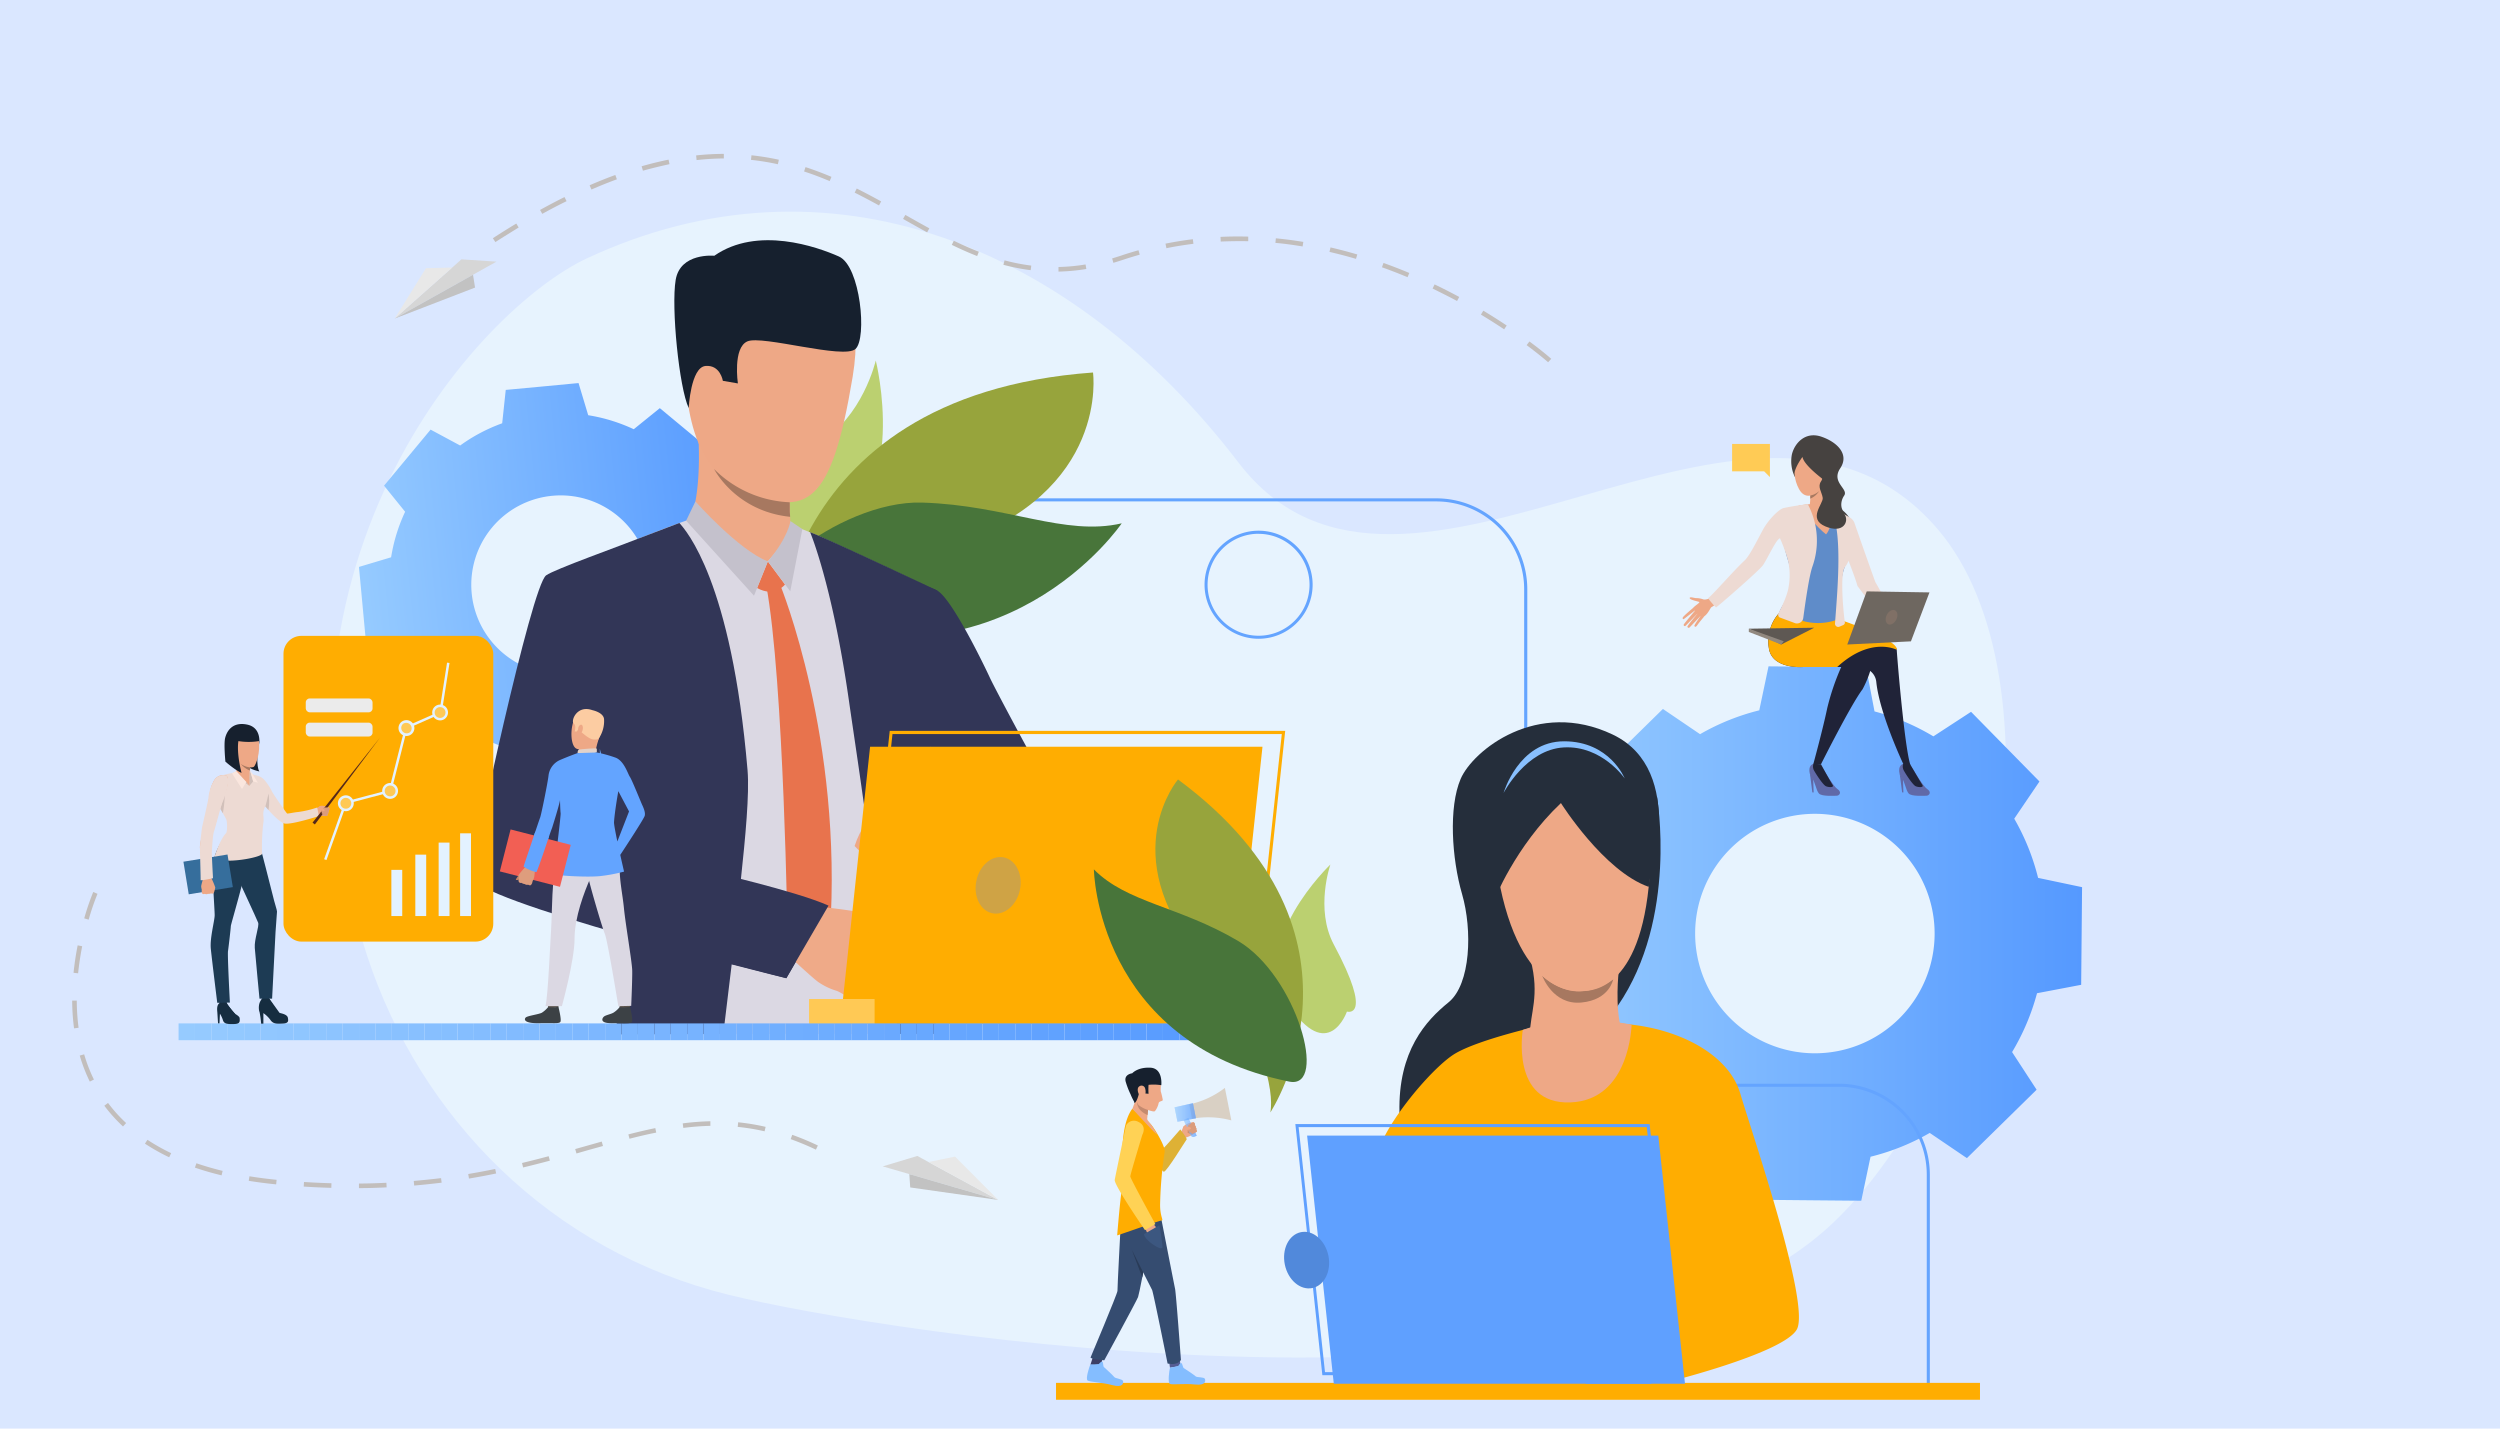 <svg id="Слой_1" data-name="Слой 1" xmlns="http://www.w3.org/2000/svg" xmlns:xlink="http://www.w3.org/1999/xlink" viewBox="0 0 891.95 509.69"><defs><style>.cls-1{fill:none;}.cls-2{fill:#dae7ff;}.cls-3{fill:#e7f3fe;}.cls-4{fill:url(#linear-gradient);}.cls-5{fill:url(#linear-gradient-2);}.cls-6{fill:#64a4ff;}.cls-7{fill:#bbd070;}.cls-8{fill:#97a43c;}.cls-9{fill:#48753a;}.cls-10{fill:#dbd8e3;}.cls-11{fill:#323657;}.cls-12{fill:#eea987;}.cls-13{fill:#e8734d;}.cls-14{fill:#c4c1cc;}.cls-15{fill:#efaa88;}.cls-16{fill:#eea886;}.cls-17{fill:#16202e;}.cls-18{fill:#a77860;}.cls-19{fill:#4da8f2;}.cls-20{fill:#ffad01;}.cls-21{fill:#ffc955;}.cls-22{clip-path:url(#clip-path);}.cls-23{fill:#96cbff;}.cls-24{fill:#95caff;}.cls-25{fill:#94c9ff;}.cls-26{fill:#93c9ff;}.cls-27{fill:#92c8ff;}.cls-28{fill:#91c7ff;}.cls-29{fill:#90c6ff;}.cls-30{fill:#8fc6ff;}.cls-31{fill:#8ec5ff;}.cls-32{fill:#8dc4ff;}.cls-33{fill:#8cc3ff;}.cls-34{fill:#8bc2ff;}.cls-35{fill:#8ac2ff;}.cls-36{fill:#89c1ff;}.cls-37{fill:#88c0ff;}.cls-38{fill:#87bfff;}.cls-39{fill:#86bfff;}.cls-40{fill:#85beff;}.cls-41{fill:#84bdff;}.cls-42{fill:#83bcff;}.cls-43{fill:#82bbff;}.cls-44{fill:#81bbff;}.cls-45{fill:#80baff;}.cls-46{fill:#7fb9ff;}.cls-47{fill:#7eb8ff;}.cls-48{fill:#7db7ff;}.cls-49{fill:#7cb7ff;}.cls-50{fill:#7bb6ff;}.cls-51{fill:#7ab5ff;}.cls-52{fill:#79b4ff;}.cls-53{fill:#78b4ff;}.cls-54{fill:#77b3ff;}.cls-55{fill:#76b2ff;}.cls-56{fill:#74b1ff;}.cls-57{fill:#73b0ff;}.cls-58{fill:#72b0ff;}.cls-59{fill:#71afff;}.cls-60{fill:#70aeff;}.cls-61{fill:#6fadff;}.cls-62{fill:#6eadff;}.cls-63{fill:#6dacff;}.cls-64{fill:#6cabff;}.cls-65{fill:#6baaff;}.cls-66{fill:#6aa9ff;}.cls-67{fill:#69a9ff;}.cls-68{fill:#68a8ff;}.cls-69{fill:#67a7ff;}.cls-70{fill:#66a6ff;}.cls-71{fill:#65a6ff;}.cls-72{fill:#64a5ff;}.cls-73{fill:#63a4ff;}.cls-74{fill:#62a3ff;}.cls-75{fill:#61a2ff;}.cls-76{fill:#60a2ff;}.cls-77{fill:#5fa1ff;}.cls-78{fill:#5ea0ff;}.cls-79{fill:#5d9fff;}.cls-80{fill:#5c9eff;}.cls-81{fill:#5b9eff;}.cls-82{fill:#5a9dff;}.cls-83{fill:#599cff;}.cls-84{fill:#589bff;}.cls-85{fill:#579bff;}.cls-86{fill:#569aff;}.cls-87{fill:#59f;}.cls-88{fill:#cfa345;}.cls-89{fill:#6069a8;}.cls-90{fill:#202338;}.cls-91{fill:#464240;}.cls-92{fill:#eb4747;}.cls-93{fill:#5f8cc9;}.cls-94{fill:#5e5853;}.cls-95{fill:#91887f;}.cls-96{fill:#eddad3;}.cls-97{fill:#6e6760;}.cls-98{fill:#807066;}.cls-99{fill:#ffcb55;}.cls-100{fill:#cf8c6c;}.cls-101{fill:#3b3f66;}.cls-102{fill:#555c94;}.cls-103{fill:#354c70;}.cls-104{fill:#deb135;}.cls-105{fill:#d9d0c4;}.cls-106{fill:#ffd255;}.cls-107{fill:#3c5780;}.cls-108{fill:#c48a6f;}.cls-109{clip-path:url(#clip-path-2);}.cls-110{fill:#db9c7c;}.cls-111{clip-path:url(#clip-path-3);}.cls-112{fill:#293b57;}.cls-113{fill:#e3f2ff;}.cls-114{fill:#ebebeb;}.cls-115{fill:#162d40;}.cls-116{fill:#1d3b54;}.cls-117{fill:#d1c0ba;}.cls-118{fill:#fae6de;}.cls-119{fill:#54281a;}.cls-120{fill:#366e9c;}.cls-121{fill:#5c544d;}.cls-122{fill:#3c4145;}.cls-123{fill:#fccca2;}.cls-124{fill:#e2d2ca;}.cls-125{fill:#f25f54;}.cls-126{fill:#c98462;}.cls-127{fill:#de9d7d;}.cls-128{fill:#252e3b;}.cls-129{fill:#5fa0ff;}.cls-130{fill:#5189db;}.cls-131{fill:#c2bebc;}.cls-132{fill:#d6d6d6;}.cls-133{fill:#e8e8e8;}.cls-134{fill:#c2c2c2;}</style><linearGradient id="linear-gradient" x1="552.4" y1="333.17" x2="743.05" y2="333.17" gradientUnits="userSpaceOnUse"><stop offset="0" stop-color="#96cbff"/><stop offset="1" stop-color="#59f"/></linearGradient><linearGradient id="linear-gradient-2" x1="-102.27" y1="872.57" x2="40.09" y2="872.57" gradientTransform="matrix(0.99, -0.1, 0.1, 0.99, 142.01, -662.47)" xlink:href="#linear-gradient"/><clipPath id="clip-path" transform="translate(-0.21 -0.1)"><rect class="cls-1" x="63.92" y="365.21" width="380.48" height="6.02"/></clipPath><clipPath id="clip-path-2" transform="translate(-0.21 -0.1)"><path class="cls-1" d="M426.51,405.6l.66-.31-3-6.34-1.67.78,2.53,5.38A1,1,0,0,0,426.51,405.6Z"/></clipPath><clipPath id="clip-path-3" transform="translate(-0.21 -0.1)"><polygon class="cls-1" points="420.3 400.33 426.89 399.1 425.82 393.69 419.28 395.18 420.3 400.33"/></clipPath></defs><rect class="cls-2" width="891.95" height="509.69"/><path class="cls-3" d="M209.51,92.32c86-40.23,173.32-4.66,232.57,72.82S625.68,111.66,691.63,189c45,52.79,24.39,188.51-37.32,247.29-83.88,79.9-339,39.36-394.16,25.76-63.57-15.67-110-63.19-128.93-120.88C85.73,202.18,171.52,110.11,209.51,92.32Z" transform="translate(-0.21 -0.1)"/><path class="cls-4" d="M718.08,375.46a82,82,0,0,0,8.9-21l15.75-3,.16-17.42.16-17.42-15.69-3.31a81.63,81.63,0,0,0-8.51-21.12l9-13.27-12.21-12.43-12.2-12.43L690,262.82a81.88,81.88,0,0,0-21-8.9l-3-15.75L648.61,238l-17.42-.16-3.31,15.69a81.77,81.77,0,0,0-21.12,8.51l-13.26-9-12.44,12.21-12.43,12.2,8.75,13.43a81.12,81.12,0,0,0-8.9,20.95l-15.75,3-.17,17.43-.16,17.42L568.09,353a81.77,81.77,0,0,0,8.51,21.12l-9,13.26,12.21,12.44L592,412.27l13.43-8.75a81.33,81.33,0,0,0,21,8.9l3,15.75,17.42.17,17.42.16,3.31-15.7a81.24,81.24,0,0,0,21.12-8.5l13.26,9,12.44-12.21,12.43-12.2ZM617.24,363.1a42.72,42.72,0,1,1,60.41.56A42.72,42.72,0,0,1,617.24,363.1Z" transform="translate(-0.21 -0.1)"/><path class="cls-5" d="M255.74,234.79a61.36,61.36,0,0,0,5-16.25l11.47-3.45-1.21-13-1.21-12.95-11.91-1.27a60.86,60.86,0,0,0-7.93-15l5.67-10.54-10-8.31-10-8.3-9.3,7.52a61,61,0,0,0-16.25-5l-3.45-11.47L193.65,138l-13,1.21-1.27,11.91a60.53,60.53,0,0,0-15,7.93l-10.54-5.67-8.31,10-8.3,10,7.52,9.3a60.88,60.88,0,0,0-5,16.25l-11.47,3.44,1.21,13,1.21,13,11.91,1.26a60.41,60.41,0,0,0,7.93,15l-5.67,10.54,10,8.31,10,8.3,9.3-7.52a61.25,61.25,0,0,0,16.25,5l3.44,11.47,13-1.21,12.95-1.21,1.26-11.91a60.74,60.74,0,0,0,15-7.93l10.54,5.67,8.31-10,8.3-10Zm-75.85-1.49a31.9,31.9,0,1,1,44.92-4.19A31.9,31.9,0,0,1,179.89,233.3Z" transform="translate(-0.21 -0.1)"/><path class="cls-6" d="M688.74,496.79h-1.1V419.16a31.36,31.36,0,0,0-31.32-31.32H576.45A32.46,32.46,0,0,1,544,355.42V210.32A31.36,31.36,0,0,0,512.71,179H309.05V177.9H512.71a32.45,32.45,0,0,1,32.41,32.42v145.1a31.37,31.37,0,0,0,31.33,31.33h79.87a32.46,32.46,0,0,1,32.42,32.41Z" transform="translate(-0.21 -0.1)"/><path class="cls-7" d="M312.67,128.73s12.33,49.08-17.27,62.5-23.92-11.15-23.92-11.15-12.14-3.37,20.89-22.1C307.94,149.15,312.67,128.73,312.67,128.73Z" transform="translate(-0.21 -0.1)"/><path class="cls-8" d="M390.17,133s6.07,42.79-49.94,61.28-64,42-64,42S274.57,141.42,390.17,133Z" transform="translate(-0.21 -0.1)"/><path class="cls-9" d="M276,218.82c-16.61-6.34,22.87-40.33,53.2-39.41s50.9,12.14,71.22,7.4C400.42,186.81,357.78,250,276,218.82Z" transform="translate(-0.21 -0.1)"/><path class="cls-10" d="M331.79,247.22q1.44-19.36,2-36.23c-3.11-1.65-6.85-3.58-9.85-5-9.27-4.41-22.18-10.35-30.47-14.15-4.85-2.23-9.6-3.86-9.6-3.86s-33.12-3.18-35.81-3c-.85.05-5,1.5-10.42,3.57-11.74,4.45-34.38,13.53-38,16.12-5.29,3.78-24.2,96.52-24.71,102.82-.49,6.11,25.73,14.48,50,20.9,0,9.4-.2,22.57-.42,34.59q0,3.09-.11,6H330.67c-.14-2.07-.26-4.11-.37-6l0-.76c-.41-8.14-2-22.73-1.59-36.93,0,0-.26-15,1.23-21.42C330.07,275.4,331.79,247.22,331.79,247.22ZM197.07,301.74c.17-12.07,16.25-34.53,16.25-34.53a5.22,5.22,0,0,1,.75-.28s.83-.12.83-.11,2.5-2.36,2.52-2.36c.59,2.14,5.91,32.47,7.22,50.13C209.54,311.62,197,307.5,197.07,301.74Z" transform="translate(-0.21 -0.1)"/><path class="cls-11" d="M333.76,363c-.7-5-1.36-10.06-1.95-15,0,0,0,0,0-.07-.19-1.64-.38-3.25-.57-4.87,0-.07,0-.16,0-.25-.77-6.78-1.42-13.28-1.88-19.24a61.2,61.2,0,0,1,.59-13.37c1.85-30.45,2.77-62.55,2.77-62.55,1-13.14,1.53-25.42,1.9-36.86,0,0-41.59-19.65-45.36-20.78,0,0,7.89,18.52,13.81,59.93,2.27,15.9,6.48,42.67,9.54,70h0c1.66,14.74,4.76,29.76,7.12,43.05q.54,3.09,1,6h13.92C334.32,367,334,365,333.76,363Z" transform="translate(-0.21 -0.1)"/><path class="cls-11" d="M264.52,314.07c1.64-15.39,3.11-30.76,2.4-39.17-5.73-67.68-22-85.59-24.32-88.21-1.81.69-8.74,3.29-10.77,4.1-11.1,4.37-33.72,12.39-36.77,14.58-5.29,3.79-26.14,101-26.77,107.3-.42,4.25,26.79,13.13,54.54,21.05-.25,7.61.47,18.35-2.06,29.56-.44,2-1.1,3.24-1.2,5.87l38.69-.15q.36-3,.73-6c.73-6.05,1.5-12.24,2.27-18.82,11.6,3,19.49,4.94,19.49,4.94s10.9-18.43,14.06-25.89C295.35,321.92,281.32,318.55,264.52,314.07Zm-50-23.3c-.37-13.85-.3-23.52-.3-23.52,1.37,4.75,3.26,18.31,4.94,31.8C213.5,296.22,214.56,293.57,214.49,290.77Z" transform="translate(-0.21 -0.1)"/><path class="cls-12" d="M246.32,186s4.22-8,3.05-30.55c-.32-6.27,32.89,14.84,32.89,14.84s-.12,2.16-.19,5.07c0,1.21-.06,2.54-.06,3.91,0,.38,0,.75,0,1.13,0,.62,0,1.23,0,1.84s0,1.5.08,2.22.09,1.58.17,2.29a21.07,21.07,0,0,0,1.23,4.43C285,194.73,258.76,194.93,246.32,186Z" transform="translate(-0.21 -0.1)"/><path class="cls-13" d="M274.16,200.41l6.12,8.22s-3.58,4.8-9.95,1.26Z" transform="translate(-0.21 -0.1)"/><path class="cls-13" d="M278.65,209s22.42,54.77,17.64,124.33l-7.08,12.83-8-10.93s-1.29-92.38-7.65-126.45Z" transform="translate(-0.21 -0.1)"/><path class="cls-12" d="M280.72,192.74l-6.56,7.67s-10.51-2-13.6-7.53S280.72,192.74,280.72,192.74Z" transform="translate(-0.21 -0.1)"/><path class="cls-14" d="M282.22,186s-.76,5.85-8.06,14.38l8,10.69,4.31-22.19Z" transform="translate(-0.21 -0.1)"/><path class="cls-14" d="M248.32,179s15.21,17.2,25.84,21.41l-4.94,12.23L245,185.87Z" transform="translate(-0.21 -0.1)"/><path class="cls-11" d="M404.65,334.61S384.47,315,371.23,311.78c-6.12-1.5-14.18-9.95-21.84-19.88-2.53-3.27-5-6.71-7.36-10.1a0,0,0,0,1,0,0c-9.39-13.57-16.76-26.57-16.76-26.57s-27.78-32.56-5.48-47.07c0,0,9.55-.2,14.79,2.64s16.88,26.91,18.83,31.16,23.05,43.69,24.47,44.58,3.77,4.13,12.21,8.68c10.34,5.57,26.59,21.86,26.59,21.86Z" transform="translate(-0.21 -0.1)"/><path class="cls-15" d="M307.76,357.27a12.64,12.64,0,0,1-4-.77s-2.1-1.35-3.66-2.22a11.75,11.75,0,0,0-1.23-.62,23.67,23.67,0,0,1-6.78-3.23c-2.66-2-11.31-10.12-11.31-10.12l5.59-8.6,2.59-8.51s20.17,2,22.86,3.61a7.9,7.9,0,0,1,.74.49c2.15,1.58,3.08,3.65,4.12,4.6.37.36,3.89,4.12,3.69,5.64a5,5,0,0,1-2.63,4.12s-.71,4.13-2.84,6c0,0-.54,3.83-3.84,5.36C311,353,310.05,356.81,307.76,357.27Z" transform="translate(-0.21 -0.1)"/><path class="cls-16" d="M275.64,97.17s36.46-8.79,28.78,37.38-16.42,49.91-38.63,40.7-20.67-38.73-22-53.18S264,97.84,275.64,97.17Z" transform="translate(-0.21 -0.1)"/><path class="cls-16" d="M256.48,129.14c-.54-4-8.59-5.42-9.15.67s3.9,16.73,6.93,15.63S257.23,134.73,256.48,129.14Z" transform="translate(-0.21 -0.1)"/><path class="cls-17" d="M245.92,145.67s.73-14.52,6-15,6.19,5.3,6.19,5.3l5.36.93s-1.87-12.69,3.38-15,34.39,6.5,38.58,2.71,1.81-29.56-5.92-33-29.06-11-44.45-.26c0,0-12.13-1.21-13.78,8.6S242.52,138.45,245.92,145.67Z" transform="translate(-0.21 -0.1)"/><path class="cls-11" d="M295.81,323.2l-15.06,25.88s-39.88-10.27-49.19-12.9l21.27-25.32S284.2,318,295.81,323.2Z" transform="translate(-0.21 -0.1)"/><path class="cls-18" d="M282.12,184.49h0c-19.56-2-27.14-17.05-27.14-17.05a40.44,40.44,0,0,0,27,11.86c0,.38,0,.75,0,1.13,0,.62,0,1.23,0,1.84S282.08,183.77,282.12,184.49Z" transform="translate(-0.21 -0.1)"/><path class="cls-19" d="M600.78,413.93a6,6,0,0,0-10.4,1.67h0a6.1,6.1,0,0,0-.31,1.83,5.77,5.77,0,0,0,.37,2.12,5.93,5.93,0,0,0,5,3.88l.46,0h.4a6.42,6.42,0,0,0,1.71-.35,6,6,0,0,0,2.73-9.17Zm-3.24,7.77h0a4.48,4.48,0,0,1-1.28.26H596a4.78,4.78,0,0,1-1.21-.19,4.49,4.49,0,0,1-1.46-.75,4.09,4.09,0,0,1-.44-.39,4.43,4.43,0,0,1-1.29-3.19,4.74,4.74,0,0,1,.12-.94,3.6,3.6,0,0,1,.12-.44,4.46,4.46,0,1,1,5.74,5.63Z" transform="translate(-0.21 -0.1)"/><path class="cls-16" d="M305.11,301.94c22.67,23.33,52.61,52.72,52.61,52.72l11.71-22.23s-26.6-31.18-44.63-52C319.27,283.15,309.12,289.62,305.11,301.94Z" transform="translate(-0.21 -0.1)"/><path class="cls-16" d="M310.11,333.31s6.1,2.95,7.69,4.27,8.05,6.14,9.62,7.28-2.36,4.37-13.91-.63S310.11,333.31,310.11,333.31Z" transform="translate(-0.21 -0.1)"/><polygon class="cls-20" points="310.43 266.43 299.8 365.32 439.8 365.32 450.43 266.43 310.43 266.43"/><path class="cls-20" d="M448,360.85H306.9l10.75-100h141.1Zm-139.88-1.09H447L457.53,262H318.63Z" transform="translate(-0.21 -0.1)"/><rect class="cls-21" x="288.86" y="356.52" width="23.38" height="8.9" transform="translate(600.9 721.85) rotate(180)"/><g class="cls-22"><path class="cls-23" d="M63.92,365.21v0Z" transform="translate(-0.21 -0.1)"/><rect class="cls-23" x="63.71" y="365.12" width="5.85" height="6.02"/><rect class="cls-24" x="69.56" y="365.12" width="5.85" height="6.02"/><rect class="cls-25" x="75.42" y="365.12" width="5.85" height="6.02"/><rect class="cls-26" x="81.27" y="365.12" width="5.85" height="6.02"/><rect class="cls-27" x="87.12" y="365.12" width="5.85" height="6.02"/><rect class="cls-28" x="92.98" y="365.12" width="5.85" height="6.02"/><rect class="cls-29" x="98.83" y="365.12" width="5.85" height="6.02"/><rect class="cls-30" x="104.68" y="365.12" width="5.85" height="6.02"/><rect class="cls-31" x="110.54" y="365.12" width="5.85" height="6.02"/><rect class="cls-32" x="116.39" y="365.12" width="5.85" height="6.02"/><rect class="cls-33" x="122.25" y="365.12" width="5.85" height="6.02"/><rect class="cls-34" x="128.1" y="365.12" width="5.85" height="6.02"/><rect class="cls-35" x="133.95" y="365.12" width="5.85" height="6.02"/><rect class="cls-36" x="139.81" y="365.12" width="5.85" height="6.02"/><rect class="cls-37" x="145.66" y="365.12" width="5.85" height="6.02"/><rect class="cls-38" x="151.51" y="365.12" width="5.85" height="6.02"/><rect class="cls-39" x="157.37" y="365.12" width="5.85" height="6.02"/><rect class="cls-40" x="163.22" y="365.12" width="5.85" height="6.02"/><rect class="cls-41" x="169.07" y="365.12" width="5.85" height="6.02"/><rect class="cls-42" x="174.93" y="365.12" width="5.85" height="6.02"/><rect class="cls-43" x="180.78" y="365.12" width="5.85" height="6.02"/><rect class="cls-44" x="186.63" y="365.12" width="5.85" height="6.02"/><rect class="cls-45" x="192.49" y="365.12" width="5.85" height="6.02"/><rect class="cls-46" x="198.34" y="365.12" width="5.85" height="6.02"/><rect class="cls-47" x="204.19" y="365.12" width="5.85" height="6.02"/><rect class="cls-48" x="210.05" y="365.12" width="5.85" height="6.02"/><rect class="cls-49" x="215.9" y="365.12" width="5.85" height="6.02"/><rect class="cls-50" x="221.75" y="365.12" width="5.85" height="6.02"/><rect class="cls-51" x="227.61" y="365.12" width="5.85" height="6.02"/><rect class="cls-52" x="233.46" y="365.12" width="5.85" height="6.02"/><rect class="cls-53" x="239.32" y="365.12" width="5.85" height="6.02"/><rect class="cls-54" x="245.17" y="365.12" width="5.85" height="6.02"/><rect class="cls-55" x="251.02" y="365.12" width="5.85" height="6.02"/><rect class="cls-56" x="256.88" y="365.12" width="5.85" height="6.02"/><rect class="cls-57" x="262.73" y="365.12" width="5.85" height="6.02"/><rect class="cls-58" x="268.58" y="365.12" width="5.85" height="6.02"/><rect class="cls-59" x="274.44" y="365.12" width="5.85" height="6.02"/><rect class="cls-60" x="280.29" y="365.12" width="5.85" height="6.02"/><rect class="cls-61" x="286.14" y="365.12" width="5.85" height="6.02"/><rect class="cls-62" x="292" y="365.12" width="5.85" height="6.02"/><rect class="cls-63" x="297.85" y="365.12" width="5.85" height="6.02"/><rect class="cls-64" x="303.71" y="365.12" width="5.85" height="6.02"/><rect class="cls-65" x="309.56" y="365.12" width="5.85" height="6.02"/><rect class="cls-66" x="315.41" y="365.12" width="5.85" height="6.02"/><rect class="cls-67" x="321.27" y="365.12" width="5.85" height="6.02"/><rect class="cls-68" x="327.12" y="365.12" width="5.85" height="6.02"/><rect class="cls-69" x="332.97" y="365.12" width="5.85" height="6.02"/><rect class="cls-70" x="338.83" y="365.12" width="5.85" height="6.02"/><rect class="cls-71" x="344.68" y="365.12" width="5.85" height="6.02"/><rect class="cls-72" x="350.53" y="365.12" width="5.85" height="6.02"/><rect class="cls-73" x="356.39" y="365.12" width="5.85" height="6.02"/><rect class="cls-74" x="362.24" y="365.12" width="5.85" height="6.02"/><rect class="cls-75" x="368.09" y="365.12" width="5.85" height="6.02"/><rect class="cls-76" x="373.95" y="365.12" width="5.85" height="6.02"/><rect class="cls-77" x="379.8" y="365.12" width="5.85" height="6.02"/><rect class="cls-78" x="385.65" y="365.12" width="5.85" height="6.02"/><rect class="cls-79" x="391.51" y="365.12" width="5.85" height="6.02"/><rect class="cls-80" x="397.36" y="365.12" width="5.85" height="6.02"/><rect class="cls-81" x="403.21" y="365.12" width="5.85" height="6.02"/><rect class="cls-82" x="409.07" y="365.12" width="5.85" height="6.02"/><rect class="cls-83" x="414.92" y="365.12" width="5.85" height="6.02"/><rect class="cls-84" x="420.77" y="365.12" width="5.85" height="6.02"/><rect class="cls-85" x="426.63" y="365.12" width="5.85" height="6.02"/><rect class="cls-86" x="432.48" y="365.12" width="5.85" height="6.02"/><rect class="cls-87" x="438.34" y="365.12" width="5.85" height="6.02"/><path class="cls-87" d="M444.4,371.24v0Z" transform="translate(-0.21 -0.1)"/></g><rect class="cls-20" x="376.77" y="493.38" width="329.65" height="6.03"/><path class="cls-88" d="M348.55,314.39c-1.13,5.5,1.44,10.68,5.73,11.55s8.69-2.87,9.82-8.38-1.45-10.68-5.74-11.56S349.67,308.88,348.55,314.39Z" transform="translate(-0.21 -0.1)"/><path class="cls-89" d="M683.13,275.19s3.23,5.47,4.6,6.37c1.85,1.21.69,2.44-.19,2.44s-5.37.32-6.36-.8-1.48-4.49-2.4-5.37-1.87-4.37.45-5.22C681.28,271.85,683.13,275.19,683.13,275.19Z" transform="translate(-0.21 -0.1)"/><path class="cls-90" d="M681.73,272.78s3.7,6.41,4.34,7.36-1.2.94-2.34.49-4-5-4.41-5.88a3.09,3.09,0,0,1-.09-2.14Z" transform="translate(-0.21 -0.1)"/><polygon class="cls-89" points="677.78 276.13 678.64 282.71 679.09 282.73 678.95 278 677.78 276.13"/><path class="cls-89" d="M651.11,275.19s3.23,5.47,4.59,6.37c1.85,1.21.69,2.44-.19,2.44s-5.36.32-6.35-.8-1.48-4.49-2.4-5.37-1.9-4.47.45-5.22C649.27,271.94,651.11,275.19,651.11,275.19Z" transform="translate(-0.21 -0.1)"/><path class="cls-90" d="M649.91,272.79s3.5,6.4,4.14,7.35-1.2.94-2.34.49-4-5-4.42-5.88a3.06,3.06,0,0,1-.08-2.14Z" transform="translate(-0.21 -0.1)"/><polygon class="cls-89" points="645.76 276.13 646.61 282.71 647.07 282.73 646.92 278 645.76 276.13"/><path class="cls-90" d="M636.78,225.37,666,238.68a5.61,5.61,0,0,1,3.63,4.69c1.14,11.3,9.6,29.24,9.6,29.24,2.71,1.32,2.5.17,2.5.17-1.71-5.49-3.79-28.11-4.53-37.21-.16-1.92-.25-3.24-.27-3.66s-.33-.67-.88-1.1c-4-3.26-20.5-10-20.5-10C643.16,220.51,636.78,225.37,636.78,225.37Z" transform="translate(-0.21 -0.1)"/><path class="cls-90" d="M631.27,231.08c.91,7.9,12.18,7,12.18,7h13.67a85.63,85.63,0,0,0-5,14.72c-1.47,7.15-4.93,19.81-4.93,19.81s.22.42,2.7.18c0,0,10.72-21.38,14.83-26.75a36.56,36.56,0,0,0,3.85-11.18c.15-1.26.06-2.24-.41-2.63a33.81,33.81,0,0,0-3-2.06c-4.28-2.7-11.72-6.86-15.86-7.79-5.55-1.24-14.32-3.58-14.32-3.58A15.12,15.12,0,0,0,631.27,231.08Z" transform="translate(-0.21 -0.1)"/><path class="cls-91" d="M640.57,170.24a12.78,12.78,0,0,1-1.05-8c1-4.13,4.84-8.25,10.46-6.36s10.16,6.26,6.79,11.3,3.05,7.33,1.41,9.73-1,4.91-.32,5.47,2.92,2.55,2.68,4.91-10.9-6.88-10.9-6.88S643.84,168.73,640.57,170.24Z" transform="translate(-0.21 -0.1)"/><path class="cls-92" d="M657.7,219.87S656.85,224,635,218.8C635,218.8,642.34,216.37,657.7,219.87Z" transform="translate(-0.21 -0.1)"/><path class="cls-93" d="M634.78,220l-1,1.94,23.94.69c-1.26-4.22-.85-9.94-.63-14.29.27-5.3,3.2-9,2.88-14.36l3.44.55c-2.42-6.89-3.25-10.3-10.76-13a14,14,0,0,0-6.7-.81c-8.69.72-11.32.82-15.59,8.7,6.69,1.06,5.59,3.47,7.62,10.12,1,3.24,2,6.86,1.49,10.28S634.78,216.88,634.78,220Z" transform="translate(-0.21 -0.1)"/><path class="cls-16" d="M648.66,183.19c-3.56-.67-2.8-2.65-2.8-2.65s.16-1.12.22-2.53c0-.36,0-.74,0-1.13a14.55,14.55,0,0,0-.1-1.75c-.29-2.39,6.46-1,6.46-1s-.39,4.83.54,6.28S652.22,183.87,648.66,183.19Z" transform="translate(-0.21 -0.1)"/><path class="cls-16" d="M641.87,180.53s7.18,8.29,9.83,10.21c0,0,3-2.75,1.17-10C652.87,180.71,649.41,179,641.87,180.53Z" transform="translate(-0.21 -0.1)"/><path class="cls-16" d="M642.06,160.58s-3.73,7.18,0,14,11-3,11.44-4.11,3-7.63-2-9.6S643.12,158.63,642.06,160.58Z" transform="translate(-0.21 -0.1)"/><path class="cls-91" d="M643.3,163.12s-2.56,3.38-2.87,5.87a13.38,13.38,0,0,1,1.87-9.24c2.89-4.52,10.24-.21,11.22,1.59s3.87,3.41-1,11.18C652.54,172.52,643.83,166.46,643.3,163.12Z" transform="translate(-0.21 -0.1)"/><path class="cls-18" d="M649.26,175.28a7,7,0,0,1-3.18,2.73c0-.36,0-.74,0-1.13A6,6,0,0,0,649.26,175.28Z" transform="translate(-0.21 -0.1)"/><path class="cls-16" d="M610.45,213.48s-1.77.79-2.61.44a7.76,7.76,0,0,0-2.55-.43c-.55,0-2.26-.62-2.23,0s2.78,1.14,3.35,1.35-1.69,1.45-1.9,2,2.33,4.17,3.76,3.14,2.22-3.09,2.51-3.22a10.22,10.22,0,0,0,1.07-.71Z" transform="translate(-0.21 -0.1)"/><path class="cls-16" d="M604.78,216.57s-4.16,3.45-4.22,3.91.15.69.56.38l4.12-3.21s-4.17,4.92-4.31,5.28.32.66.55.52,4.66-4.78,4.66-4.78-3.88,4.6-3.9,5a.46.46,0,0,0,.77.3l4.17-4.38s-2.6,3.53-2.44,3.85.43.58,1.07-.35,2.39-3,2.39-3Z" transform="translate(-0.21 -0.1)"/><path class="cls-20" d="M655.69,238.08H643.45s-11.27.9-12.18-7A15.12,15.12,0,0,1,635,218.8s6,1.59,11.16,2.84a40.59,40.59,0,0,1,9.41-.82s22,7.29,21.38,11.12C676.93,231.94,667.71,227,655.69,238.08Z" transform="translate(-0.21 -0.1)"/><polygon class="cls-94" points="623.94 224.31 647.28 223.96 635.5 229.95 623.94 224.31"/><path class="cls-93" d="M655,221.42a20,20,0,0,1-11.69.19l-.3-2.4,13.25.74Z" transform="translate(-0.21 -0.1)"/><polygon class="cls-95" points="635.5 229.95 623.94 225.47 623.94 224.31 636.41 228.8 635.5 229.95"/><path class="cls-96" d="M654.9,222.53a1.15,1.15,0,0,0,1.6,1.15l1.35-.58a1,1,0,0,0,.58-1c-.57-3.53-1.78-17.27,0-19.63a8.46,8.46,0,0,0,1.29-2.3c1.17,3,2.63,6.89,3.2,9l11,14.67,3.69.94a125.24,125.24,0,0,0-8.31-17c-.72-1.93-2.79-7.8-4.63-13-1.15-3.3-2.22-6.34-2.79-8a3.77,3.77,0,0,0-1.61-2c-1.71-1-4.55-2.63-7.13-3.89h0l-.24-.12h0c4.91,7.42,3,28.39,2,41.79Z" transform="translate(-0.21 -0.1)"/><path class="cls-96" d="M636.68,181.34c-1.57.24-5.47,4-7.54,7.85-2.36,4.35-4.76,9.32-6.57,10.95-3.31,3-12.58,13.61-13,13.36a29.76,29.76,0,0,0,2.88,3.32c.18.07,15.25-13,16.7-15s5-9.8,6.14-9.63h0a60,60,0,0,1,2.69,7.31l.06.21a23.52,23.52,0,0,1,.32,9.75c-.36,2.72-2.39,7.16-3.61,9.33a1.45,1.45,0,0,0,0,1.13h0a.8.8,0,0,0,.4.47l4.43,1.64,1,.38a2.27,2.27,0,0,0,3-1.83c1-7.57,2.23-15.3,3.22-18.21A27.62,27.62,0,0,0,645.2,180,83.88,83.88,0,0,0,636.68,181.34Z" transform="translate(-0.21 -0.1)"/><polygon class="cls-97" points="659.07 229.95 666.01 210.99 688.39 211.36 681.78 228.82 659.07 229.95"/><path class="cls-98" d="M673.38,219.47c-.68,1.37-.48,2.85.46,3.32s2.25-.25,2.93-1.62.48-2.85-.46-3.32S674.06,218.11,673.38,219.47Z" transform="translate(-0.21 -0.1)"/><path class="cls-91" d="M649.79,167.73s1.44,2.23.11,4.15.34,3.82.62,5.85-5.52,7.45.94,10.18,8.53-1.78,6.88-4.26-2.82-4.49-3-8S654.07,166.59,649.79,167.73Z" transform="translate(-0.21 -0.1)"/><polygon class="cls-99" points="617.98 158.38 631.47 158.38 631.47 168.16 631.47 170.22 629.41 168.16 617.98 168.16 617.98 158.38"/><path class="cls-7" d="M474.87,308.54s-29.41,28-15.1,49.77,21,2.7,21,2.7,9.67,2.92-4.69-23.94C469.31,324.41,474.87,308.54,474.87,308.54Z" transform="translate(-0.21 -0.1)"/><path class="cls-8" d="M420.5,278.2s-22.47,26.4,7.57,63S453.44,397,453.44,397,495.25,333.48,420.5,278.2Z" transform="translate(-0.21 -0.1)"/><path class="cls-9" d="M460.22,386c14,2.83,2.66-37.81-18.3-50.2s-39.7-13.6-51.44-25.53C390.48,310.27,391.39,372.08,460.22,386Z" transform="translate(-0.21 -0.1)"/><path class="cls-16" d="M421.7,403.82s.64-1.58.75-1.82a4.08,4.08,0,0,1,1.47-1,4.88,4.88,0,0,1,2.05-.5.74.74,0,0,1,.46.42,1.38,1.38,0,0,1,.11.7.87.87,0,0,1,.31.78.73.73,0,0,1,.17.81.63.63,0,0,1,.17.67,5.34,5.34,0,0,0-.8.6,11.73,11.73,0,0,1-2.92,1.44S422,405.93,421.7,403.82Z" transform="translate(-0.21 -0.1)"/><path class="cls-100" d="M424,403a4.06,4.06,0,0,1-.1,1.1c-.12.25,1.75.79,1.75.79S425,403,424,403Z" transform="translate(-0.21 -0.1)"/><polygon class="cls-101" points="389.05 486.89 389.86 484.36 393.3 484.91 392.79 487.2 389.05 486.89"/><polygon class="cls-102" points="417.23 486.59 417.42 487.98 421.18 487.35 420.98 485.28 417.23 486.59"/><path class="cls-103" d="M409.28,447.71s-.55,3-1.19,6.37c-.12.58-.23,1.18-.35,1.77-.62,3.23-1.26,6.34-1.49,7-.54,1.46-12.06,22.57-12.06,22.57s-4.71-.35-4.89-1c0,0,9.66-22.93,9.6-23.76s1.19-24.34,1.19-24.34S409,446.35,409.28,447.71Z" transform="translate(-0.21 -0.1)"/><path class="cls-103" d="M414.55,435s4.51,23.09,4.89,24.86,2.1,25.42,2.1,25.42-1,2.09-4.76,1.3c0,0-5.1-25.41-5.53-26.26-1.67-3.31-9.86-19.31-10.66-21.6a13.82,13.82,0,0,1-.56-4.95S406.12,430.34,414.55,435Z" transform="translate(-0.21 -0.1)"/><path class="cls-104" d="M412.65,405.09s2,4.93,2.48,4.78,6.18-6.82,6.18-6.82,2.6,3.25,2.25,3.62-7.2,11.68-8.12,11.48-5.05-7-5.05-7S410.15,406,412.65,405.09Z" transform="translate(-0.21 -0.1)"/><path class="cls-20" d="M404.2,395.68a84.31,84.31,0,0,1,6.54,5.47c1.41,1.55,5.32,8,5,9.94a142.1,142.1,0,0,0-1.63,18.85c0,4.42,1.38,5.54.51,5.61s-13.92,4.75-15.83,5.32c0,0,1.26-15.56,1.89-17.36S398.69,402.9,404.2,395.68Z" transform="translate(-0.21 -0.1)"/><path class="cls-105" d="M437.22,388.24l1.16,5.8,1.15,5.8a31.48,31.48,0,0,0-14.06-.58L425,396.7l-.51-2.57A31.79,31.79,0,0,0,437.22,388.24Z" transform="translate(-0.21 -0.1)"/><path class="cls-41" d="M417.63,488.08s2.84-.55,2.94-.64.71-1.21,1.14-1,.45,1.56.88,1.79,3.82,2.52,4.23,2.94,3,.17,3.28.89.32,2.44-3.51,2-8.2.22-9-.23S417.36,489.18,417.63,488.08Z" transform="translate(-0.21 -0.1)"/><path class="cls-41" d="M389.21,486.92s2.89-.09,3-.16.9-1.08,1.3-.81.19,1.61.57,1.91,3.37,3.1,3.72,3.58,2.91.64,3.09,1.41-.08,2.45-3.79,1.44-8.14-1.09-8.88-1.67S388.77,488,389.21,486.92Z" transform="translate(-0.21 -0.1)"/><path class="cls-12" d="M411.67,436.06s.35,1.41.9,1.72-2.59,3.31-2.59,3.31a27.48,27.48,0,0,1-1.24-3.07A19.69,19.69,0,0,1,411.67,436.06Z" transform="translate(-0.21 -0.1)"/><path class="cls-106" d="M401.92,401.75s-3.68,17.51-4,19.3S408.73,439,408.73,439l3.68-2.19s-8.94-16.25-8.93-17,4.29-14.85,4.29-14.85,1.79-3.08-1.38-4.57A3.16,3.16,0,0,0,401.92,401.75Z" transform="translate(-0.21 -0.1)"/><path class="cls-107" d="M413.83,437.27a59.13,59.13,0,0,1,1.12,7.78c-.07,1.82-6.87-2.87-6.52-4.68Z" transform="translate(-0.21 -0.1)"/><path class="cls-16" d="M404.2,395.68s9.34,10.2,8.76,9.07c-2-4-3.48-4.72-3.45-5.47,0-.57.24-2.25.28-2.81.08-1.07.15-1.94.15-1.94s-4.63-6.52-4.43-4.3S404.2,395.68,404.2,395.68Z" transform="translate(-0.21 -0.1)"/><path class="cls-16" d="M413.09,383.66a23,23,0,0,1,1.3,3.72,15.32,15.32,0,0,0-.05,2.06,27.52,27.52,0,0,1,.73,3.1c-.1.59-1.34.28-1.51,1.26s-1.08,2.8-1.53,2.84c-1.16.09-5.58-1.72-5.87-2.64s-1.88-6.09-2.38-7.08,7.8-6.36,8.55-4.81Z" transform="translate(-0.21 -0.1)"/><path class="cls-17" d="M401.8,385.9c-.58-2.56,2.36-2.87,2.36-2.87s1.91-2.23,6.49-2,3.89,6.25,3.89,6.25a16.92,16.92,0,0,0-4.55-.13,21.58,21.58,0,0,0,0,3.19l-1.73-.16s.19-2.26-.64-2.37-1.1,4.8-2.65,5.88a1.6,1.6,0,0,0-.21-.69h0a20,20,0,0,1-1.2-2.5A28.46,28.46,0,0,1,401.8,385.9Z" transform="translate(-0.21 -0.1)"/><path class="cls-16" d="M408.76,388.39a1.32,1.32,0,0,0-2.17-.61c-1.1.82,0,3.74,1.11,3.72S409.21,389.9,408.76,388.39Z" transform="translate(-0.21 -0.1)"/><path class="cls-108" d="M405.91,393.19a3.32,3.32,0,0,0,.48,1.13,9.68,9.68,0,0,0,3.43,1.79l-.18,1.82S405.71,396.41,405.91,393.19Z" transform="translate(-0.21 -0.1)"/><g class="cls-109"><path class="cls-23" d="M422.51,399v0Z" transform="translate(-0.21 -0.1)"/><rect class="cls-23" x="422.3" y="398.85" width="0.07" height="6.94"/><rect class="cls-24" x="422.37" y="398.85" width="0.07" height="6.94"/><rect class="cls-25" x="422.45" y="398.85" width="0.07" height="6.94"/><rect class="cls-26" x="422.52" y="398.85" width="0.07" height="6.94"/><rect class="cls-27" x="422.59" y="398.85" width="0.07" height="6.94"/><rect class="cls-28" x="422.66" y="398.85" width="0.07" height="6.94"/><rect class="cls-29" x="422.73" y="398.85" width="0.07" height="6.94"/><rect class="cls-30" x="422.8" y="398.85" width="0.07" height="6.94"/><rect class="cls-31" x="422.88" y="398.85" width="0.07" height="6.94"/><rect class="cls-32" x="422.95" y="398.85" width="0.07" height="6.94"/><rect class="cls-33" x="423.02" y="398.85" width="0.07" height="6.94"/><rect class="cls-34" x="423.09" y="398.85" width="0.07" height="6.94"/><rect class="cls-35" x="423.16" y="398.85" width="0.07" height="6.94"/><rect class="cls-36" x="423.23" y="398.85" width="0.07" height="6.94"/><rect class="cls-37" x="423.31" y="398.85" width="0.07" height="6.94"/><rect class="cls-38" x="423.38" y="398.85" width="0.07" height="6.94"/><rect class="cls-39" x="423.45" y="398.85" width="0.07" height="6.94"/><rect class="cls-40" x="423.52" y="398.85" width="0.07" height="6.94"/><rect class="cls-41" x="423.59" y="398.85" width="0.07" height="6.94"/><rect class="cls-42" x="423.66" y="398.85" width="0.07" height="6.94"/><rect class="cls-43" x="423.74" y="398.85" width="0.07" height="6.94"/><rect class="cls-44" x="423.81" y="398.85" width="0.07" height="6.94"/><rect class="cls-45" x="423.88" y="398.85" width="0.07" height="6.94"/><rect class="cls-46" x="423.95" y="398.85" width="0.07" height="6.94"/><rect class="cls-47" x="424.02" y="398.85" width="0.07" height="6.94"/><rect class="cls-48" x="424.1" y="398.85" width="0.07" height="6.94"/><rect class="cls-49" x="424.17" y="398.85" width="0.07" height="6.94"/><rect class="cls-50" x="424.24" y="398.85" width="0.07" height="6.94"/><rect class="cls-51" x="424.31" y="398.85" width="0.07" height="6.94"/><rect class="cls-52" x="424.38" y="398.85" width="0.07" height="6.94"/><rect class="cls-53" x="424.45" y="398.85" width="0.07" height="6.94"/><rect class="cls-54" x="424.53" y="398.85" width="0.07" height="6.94"/><rect class="cls-55" x="424.6" y="398.85" width="0.07" height="6.94"/><rect class="cls-56" x="424.67" y="398.85" width="0.07" height="6.94"/><rect class="cls-57" x="424.74" y="398.85" width="0.07" height="6.94"/><rect class="cls-58" x="424.81" y="398.85" width="0.07" height="6.94"/><rect class="cls-59" x="424.88" y="398.85" width="0.07" height="6.94"/><rect class="cls-60" x="424.96" y="398.85" width="0.07" height="6.94"/><rect class="cls-61" x="425.03" y="398.85" width="0.07" height="6.94"/><rect class="cls-62" x="425.1" y="398.85" width="0.07" height="6.94"/><rect class="cls-63" x="425.17" y="398.85" width="0.07" height="6.94"/><rect class="cls-64" x="425.24" y="398.85" width="0.07" height="6.94"/><rect class="cls-65" x="425.31" y="398.85" width="0.07" height="6.94"/><rect class="cls-66" x="425.39" y="398.85" width="0.07" height="6.94"/><rect class="cls-67" x="425.46" y="398.85" width="0.07" height="6.94"/><rect class="cls-68" x="425.53" y="398.85" width="0.07" height="6.94"/><rect class="cls-69" x="425.6" y="398.85" width="0.07" height="6.94"/><rect class="cls-70" x="425.67" y="398.85" width="0.07" height="6.94"/><rect class="cls-71" x="425.74" y="398.85" width="0.07" height="6.94"/><rect class="cls-72" x="425.82" y="398.85" width="0.07" height="6.94"/><rect class="cls-73" x="425.89" y="398.85" width="0.07" height="6.94"/><rect class="cls-74" x="425.96" y="398.85" width="0.07" height="6.94"/><rect class="cls-75" x="426.03" y="398.85" width="0.07" height="6.94"/><rect class="cls-76" x="426.1" y="398.85" width="0.07" height="6.94"/><rect class="cls-77" x="426.18" y="398.85" width="0.07" height="6.94"/><rect class="cls-78" x="426.25" y="398.85" width="0.07" height="6.94"/><rect class="cls-79" x="426.32" y="398.85" width="0.07" height="6.94"/><rect class="cls-80" x="426.39" y="398.85" width="0.07" height="6.94"/><rect class="cls-81" x="426.46" y="398.85" width="0.07" height="6.94"/><rect class="cls-82" x="426.53" y="398.85" width="0.07" height="6.94"/><rect class="cls-83" x="426.61" y="398.85" width="0.07" height="6.94"/><rect class="cls-84" x="426.68" y="398.85" width="0.07" height="6.94"/><rect class="cls-85" x="426.75" y="398.85" width="0.07" height="6.94"/><rect class="cls-86" x="426.82" y="398.85" width="0.07" height="6.94"/><rect class="cls-87" x="426.89" y="398.85" width="0.07" height="6.94"/><path class="cls-87" d="M427.17,405.88v0Z" transform="translate(-0.21 -0.1)"/></g><path class="cls-110" d="M425.77,400.57s-1.87,1-1.74,1.35a.54.54,0,0,0,.37.36l-.58.77s-.09.73.73.62c0,0-.16.67.62.47,0,0,.09.49.47.46a7,7,0,0,0,1.55-.74s.18-.26-.17-.67a.72.72,0,0,0-.17-.81.82.82,0,0,0-.31-.78s.18-.91-.57-1.12Z" transform="translate(-0.21 -0.1)"/><g class="cls-111"><path class="cls-23" d="M419.28,393.69v0Z" transform="translate(-0.21 -0.1)"/><rect class="cls-23" x="419.08" y="393.6" width="0.12" height="6.63"/><rect class="cls-24" x="419.19" y="393.6" width="0.12" height="6.63"/><rect class="cls-25" x="419.31" y="393.6" width="0.12" height="6.63"/><rect class="cls-26" x="419.43" y="393.6" width="0.12" height="6.63"/><rect class="cls-27" x="419.54" y="393.6" width="0.12" height="6.63"/><rect class="cls-28" x="419.66" y="393.6" width="0.12" height="6.63"/><rect class="cls-29" x="419.78" y="393.6" width="0.12" height="6.63"/><rect class="cls-30" x="419.9" y="393.6" width="0.12" height="6.63"/><rect class="cls-31" x="420.01" y="393.6" width="0.12" height="6.63"/><rect class="cls-32" x="420.13" y="393.6" width="0.12" height="6.63"/><rect class="cls-33" x="420.25" y="393.6" width="0.12" height="6.63"/><rect class="cls-34" x="420.36" y="393.6" width="0.12" height="6.63"/><rect class="cls-35" x="420.48" y="393.6" width="0.12" height="6.63"/><rect class="cls-36" x="420.6" y="393.6" width="0.12" height="6.63"/><rect class="cls-37" x="420.72" y="393.6" width="0.12" height="6.63"/><rect class="cls-38" x="420.83" y="393.6" width="0.12" height="6.63"/><rect class="cls-39" x="420.95" y="393.6" width="0.12" height="6.63"/><rect class="cls-40" x="421.07" y="393.6" width="0.12" height="6.63"/><rect class="cls-41" x="421.18" y="393.6" width="0.12" height="6.63"/><rect class="cls-42" x="421.3" y="393.6" width="0.12" height="6.63"/><rect class="cls-43" x="421.42" y="393.6" width="0.12" height="6.63"/><rect class="cls-44" x="421.54" y="393.6" width="0.12" height="6.63"/><rect class="cls-45" x="421.65" y="393.6" width="0.12" height="6.63"/><rect class="cls-46" x="421.77" y="393.6" width="0.12" height="6.63"/><rect class="cls-47" x="421.89" y="393.6" width="0.12" height="6.63"/><rect class="cls-48" x="422" y="393.6" width="0.12" height="6.63"/><rect class="cls-49" x="422.12" y="393.6" width="0.12" height="6.63"/><rect class="cls-50" x="422.24" y="393.6" width="0.12" height="6.63"/><rect class="cls-51" x="422.35" y="393.6" width="0.12" height="6.63"/><rect class="cls-52" x="422.47" y="393.6" width="0.12" height="6.63"/><rect class="cls-53" x="422.59" y="393.6" width="0.12" height="6.63"/><rect class="cls-54" x="422.71" y="393.6" width="0.12" height="6.63"/><rect class="cls-55" x="422.82" y="393.6" width="0.12" height="6.63"/><rect class="cls-56" x="422.94" y="393.6" width="0.12" height="6.63"/><rect class="cls-57" x="423.06" y="393.6" width="0.12" height="6.63"/><rect class="cls-58" x="423.17" y="393.6" width="0.12" height="6.63"/><rect class="cls-59" x="423.29" y="393.6" width="0.12" height="6.63"/><rect class="cls-60" x="423.41" y="393.6" width="0.12" height="6.63"/><rect class="cls-61" x="423.53" y="393.6" width="0.12" height="6.63"/><rect class="cls-62" x="423.64" y="393.6" width="0.12" height="6.63"/><rect class="cls-63" x="423.76" y="393.6" width="0.12" height="6.63"/><rect class="cls-64" x="423.88" y="393.6" width="0.12" height="6.63"/><rect class="cls-65" x="423.99" y="393.6" width="0.12" height="6.63"/><rect class="cls-66" x="424.11" y="393.6" width="0.12" height="6.63"/><rect class="cls-67" x="424.23" y="393.6" width="0.12" height="6.63"/><rect class="cls-68" x="424.34" y="393.6" width="0.12" height="6.63"/><rect class="cls-69" x="424.46" y="393.6" width="0.12" height="6.63"/><rect class="cls-70" x="424.58" y="393.6" width="0.12" height="6.63"/><rect class="cls-71" x="424.7" y="393.6" width="0.12" height="6.63"/><rect class="cls-72" x="424.81" y="393.6" width="0.12" height="6.63"/><rect class="cls-73" x="424.93" y="393.6" width="0.12" height="6.63"/><rect class="cls-74" x="425.05" y="393.6" width="0.12" height="6.63"/><rect class="cls-75" x="425.16" y="393.6" width="0.12" height="6.63"/><rect class="cls-76" x="425.28" y="393.6" width="0.12" height="6.63"/><rect class="cls-77" x="425.4" y="393.6" width="0.12" height="6.63"/><rect class="cls-78" x="425.52" y="393.6" width="0.12" height="6.63"/><rect class="cls-79" x="425.63" y="393.6" width="0.12" height="6.63"/><rect class="cls-80" x="425.75" y="393.6" width="0.12" height="6.63"/><rect class="cls-81" x="425.87" y="393.6" width="0.12" height="6.63"/><rect class="cls-82" x="425.99" y="393.6" width="0.12" height="6.63"/><rect class="cls-83" x="426.1" y="393.6" width="0.12" height="6.63"/><rect class="cls-84" x="426.22" y="393.6" width="0.12" height="6.63"/><rect class="cls-85" x="426.34" y="393.6" width="0.12" height="6.63"/><rect class="cls-86" x="426.45" y="393.6" width="0.12" height="6.63"/><rect class="cls-87" x="426.57" y="393.6" width="0.12" height="6.63"/><path class="cls-87" d="M426.89,400.33v0Z" transform="translate(-0.21 -0.1)"/></g><path class="cls-16" d="M422.5,402a7.27,7.27,0,0,1,2.28.29c.18.07.34.18.34.37s-.28.45-.92.5a5.21,5.21,0,0,0-1.42.41S422.11,403.39,422.5,402Z" transform="translate(-0.21 -0.1)"/><path class="cls-112" d="M408.09,454.08c-.12.58-.23,1.18-.35,1.77L404,445.94Z" transform="translate(-0.21 -0.1)"/><rect class="cls-20" x="101.14" y="226.86" width="74.85" height="109.09" rx="6.4"/><rect class="cls-113" x="164.16" y="297.31" width="3.88" height="29.52"/><rect class="cls-113" x="156.5" y="300.62" width="3.88" height="26.21"/><rect class="cls-113" x="148.18" y="304.92" width="3.88" height="21.91"/><rect class="cls-113" x="139.63" y="310.35" width="3.88" height="16.48"/><polygon class="cls-113" points="116.48 306.85 115.64 306.55 122.96 286.03 138.82 281.84 144.52 259.32 156.76 253.92 159.5 236.41 160.38 236.54 157.56 254.54 145.28 259.96 139.55 282.57 123.64 286.78 116.48 306.85"/><path class="cls-21" d="M141.23,280.79a2.38,2.38,0,1,1-3.34-.33A2.37,2.37,0,0,1,141.23,280.79Z" transform="translate(-0.21 -0.1)"/><path class="cls-113" d="M141.18,284.49a2.83,2.83,0,1,1,.4-4A2.85,2.85,0,0,1,141.18,284.49Zm-3-3.69a1.93,1.93,0,1,0,2.72.28A1.94,1.94,0,0,0,138.17,280.8Z" transform="translate(-0.21 -0.1)"/><path class="cls-21" d="M147,258.37a2.38,2.38,0,1,1-3.35-.34A2.37,2.37,0,0,1,147,258.37Z" transform="translate(-0.21 -0.1)"/><path class="cls-113" d="M147,262.06a2.83,2.83,0,1,1,.4-4A2.81,2.81,0,0,1,147,262.06Zm-3-3.69a1.94,1.94,0,0,0,2.45,3,1.94,1.94,0,0,0-2.45-3Z" transform="translate(-0.21 -0.1)"/><path class="cls-21" d="M159.06,252.81a2.38,2.38,0,1,1-3.35-.34A2.38,2.38,0,0,1,159.06,252.81Z" transform="translate(-0.21 -0.1)"/><path class="cls-113" d="M159,256.5a2.82,2.82,0,1,1,.4-4A2.83,2.83,0,0,1,159,256.5Zm-3-3.68a1.93,1.93,0,1,0,2.72.27A1.94,1.94,0,0,0,156,252.82Z" transform="translate(-0.21 -0.1)"/><path class="cls-21" d="M125.44,285.2a2.38,2.38,0,1,1-3.35-.34A2.38,2.38,0,0,1,125.44,285.2Z" transform="translate(-0.21 -0.1)"/><path class="cls-113" d="M125.38,288.89a2.83,2.83,0,1,1,.4-4A2.83,2.83,0,0,1,125.38,288.89Zm-3-3.68a1.93,1.93,0,1,0,2.72.27A1.92,1.92,0,0,0,122.37,285.21Z" transform="translate(-0.21 -0.1)"/><rect class="cls-114" x="109.09" y="257.83" width="23.83" height="4.94" rx="1.38"/><rect class="cls-114" x="109.09" y="249.2" width="23.83" height="4.94" rx="1.38"/><path class="cls-17" d="M92.2,266.83s-.7,6.81.56,8.52c0,0-3.33-.72-4.1-1.87S92.2,266.83,92.2,266.83Z" transform="translate(-0.21 -0.1)"/><path class="cls-16" d="M113,288.59l1.39-.93a3.42,3.42,0,0,1,1.52,0,4,4,0,0,1,1.69.62.6.6,0,0,1,.12.51,1.17,1.17,0,0,1-.25.56.75.75,0,0,1-.16.69.63.63,0,0,1-.27.65.55.55,0,0,1-.19.56,4.82,4.82,0,0,0-.86,0,10.25,10.25,0,0,1-2.74-.38S111.9,290.61,113,288.59Z" transform="translate(-0.21 -0.1)"/><path class="cls-100" d="M115.06,289.15a3.68,3.68,0,0,1-.55.77c-.19.12.93,1.33.93,1.33S115.82,289.62,115.06,289.15Z" transform="translate(-0.21 -0.1)"/><path class="cls-16" d="M112.29,288.71a5.27,5.27,0,0,0,1.23-.3c.47-.22-.09,2.36-.09,2.36a4.86,4.86,0,0,0-1.88-.8C110.81,289.94,112.29,288.71,112.29,288.71Z" transform="translate(-0.21 -0.1)"/><path class="cls-115" d="M80.77,357.57A42,42,0,0,0,84,361.78s1.66.87,1.71,1.55c.1,1.3.16,2.07-2,2.13s-3.54,0-3.94-1.33a10,10,0,0,0-1.09-2.36l-.17,3.44H78s-.22-3.44-.25-3.94-.36-2.38.68-3.22A2.9,2.9,0,0,1,80.77,357.57Z" transform="translate(-0.21 -0.1)"/><path class="cls-115" d="M84.29,362a5.39,5.39,0,0,1-2.58,0c-1.4-.35-2.75-3.71-3.16-4l-.36-1.36h2.73a5,5,0,0,0,.47,1.87A33.07,33.07,0,0,0,84.29,362Z" transform="translate(-0.21 -0.1)"/><path class="cls-115" d="M96.21,356.27a8.5,8.5,0,0,0,1,1.72c.49.65,2,3.29,2.7,3.48s2.77.55,3,1.72.28,2-1.78,2.09-3.41.21-4.4-1.23a10.53,10.53,0,0,0-2.55-2.49v3.77h-.8a33,33,0,0,0-.58-4.2c-.21-.28-.77-3.29,1.14-4.86S96.21,356.27,96.21,356.27Z" transform="translate(-0.21 -0.1)"/><path class="cls-115" d="M99.94,361.47s-1.84.46-2.55,0-3.11-4.53-3.91-4.77c0,0,.78-1.57,2.73-.43C96.21,356.27,99.42,360.79,99.94,361.47Z" transform="translate(-0.21 -0.1)"/><path class="cls-116" d="M79.72,299.82a19.24,19.24,0,0,0-3.3,7.39c-.71,4,.41,17.48.38,19.46s-1.75,8.15-1.38,11.89,2.3,19.32,2.3,19.32l4.51-.08s-.9-16.82-.67-18.39,1-8.24,1-8.88,5.14-17.72,5.14-20.61S86,295.1,79.72,299.82Z" transform="translate(-0.21 -0.1)"/><path class="cls-116" d="M92.79,301.14s4.27,16.31,4.78,18.57,1.52,5.21,1.47,5.62-.53,7.38-.53,7.38l-1.22,23.7h-4.5s-1.45-15.08-1.68-18.12,1.66-7.75,1.2-9-7.42-16.18-7.42-16.18S79.62,296.41,92.79,301.14Z" transform="translate(-0.21 -0.1)"/><path class="cls-96" d="M91.47,276.73a5.17,5.17,0,0,1,3,1.55,20,20,0,0,1,2.84,4.32c.33.74,5.08,7.58,5.32,7.73s2.32-.39,4-.53a36,36,0,0,0,6.76-1.6l.6,3.06s-10,3.21-12.27,2.65c-2.81-.69-9.28-9-9.28-9S87.59,279.25,91.47,276.73Z" transform="translate(-0.21 -0.1)"/><path class="cls-96" d="M88.48,275.53a22.72,22.72,0,0,0,3,1.2c.76.16,3.75,4,4.27,5.45s0,3.53-1.08,6-.06,3.32-.55,5.81a70.17,70.17,0,0,0-.4,10.66c.09,1.38-14.23,4-17.09,1.47,0,0,1.94-6.38,4.23-8.77.49-.52.44-4,.1-4.84s-4.15-7.28-4.15-7.28-.28-6.52,1.39-7.81c1.44-1.12,5.38-1.52,6.09-1.77A12.29,12.29,0,0,1,88.48,275.53Z" transform="translate(-0.21 -0.1)"/><path class="cls-117" d="M89.19,280.47l1.35-1.58-1.17-4.14A27.67,27.67,0,0,0,89.19,280.47Z" transform="translate(-0.21 -0.1)"/><path class="cls-16" d="M80.76,276.73A3.85,3.85,0,0,0,76.37,279c-1.6,3.07-1.2,4.73-1.57,6.11s-1.84,10.64-1.93,11-1.51,5.1-1.32,6.55,1.5,12.39,1.44,12.76,2.55-.36,2.55-.36-.1-11.17,0-12.09.18-5.77.87-7,2.4-8.86,2.77-9.64S83.11,277.73,80.76,276.73Z" transform="translate(-0.21 -0.1)"/><path class="cls-16" d="M89.54,273a53.4,53.4,0,0,0-.35,5.38s-2.3,2.31-4.91-2.69a6.85,6.85,0,0,0,.27-4.86C83.72,268,89.54,273,89.54,273Z" transform="translate(-0.21 -0.1)"/><polygon class="cls-16" points="88.99 278.27 88.99 280.37 86.51 278.18 88.99 278.27"/><polygon class="cls-117" points="88.99 280.37 87.89 279.01 84.19 275.32 82.8 275.94 88.99 280.37"/><polygon class="cls-118" points="90.33 278.8 92.03 279.27 89.16 274.65 90.33 278.8"/><polygon class="cls-118" points="87.89 279.01 86.34 281.49 82.74 275.85 84.28 275.07 87.89 279.01"/><path class="cls-117" d="M96,289.12a18.82,18.82,0,0,0,0-5.92s-.32,1.8-1.11,4.62Z" transform="translate(-0.21 -0.1)"/><path class="cls-117" d="M78.79,288.63s1.53-5.06,1.62-5.34a43.59,43.59,0,0,1-.69,6.95Z" transform="translate(-0.21 -0.1)"/><polygon class="cls-119" points="135.58 263.16 111.5 293.5 112.34 294.15 135.58 263.16"/><path class="cls-110" d="M117.43,288.24s-1.81-.17-1.87.12a.43.43,0,0,0,.09.43l-.78.27s-.41.47.22.78c0,0-.43.4.21.63,0,0-.17.39.11.55a6,6,0,0,0,1.45.22s.25-.1.19-.56a.62.62,0,0,0,.27-.65.69.69,0,0,0,.16-.69s.56-.57.13-1.07Z" transform="translate(-0.21 -0.1)"/><path class="cls-16" d="M114.46,287.66a6.39,6.39,0,0,1,1.47,1.28c.09.15.15.3.06.44s-.42.18-.89-.09a4.49,4.49,0,0,0-1.2-.4S113.5,288.48,114.46,287.66Z" transform="translate(-0.21 -0.1)"/><path class="cls-16" d="M87.68,259.16s4.07-.1,4.82,4.72-1,9.06-1.66,9.74-4.76.17-5.72-2.34S82.76,267,83,264.79,82.66,259.08,87.68,259.16Z" transform="translate(-0.21 -0.1)"/><path class="cls-17" d="M92.67,265.71s1.09-6-4.32-7.1-7.3,2.62-7.82,4.82.1,8.41.1,8.41,3.6,3.16,5.76,4c0,0-1.81-6.6-1.13-11.33a23.12,23.12,0,0,0,7.32,0S92.67,265.45,92.67,265.71Z" transform="translate(-0.21 -0.1)"/><path class="cls-18" d="M89.45,273.89a6.87,6.87,0,0,1-3.34-1.26A7.89,7.89,0,0,0,89.35,275S89.46,274.1,89.45,273.89Z" transform="translate(-0.21 -0.1)"/><rect class="cls-120" x="66.51" y="306.16" width="15.94" height="11.79" transform="translate(-49.52 15.99) rotate(-9.27)"/><path class="cls-16" d="M72.45,319a2.06,2.06,0,0,1-.27-.63s0-.42,0-.71c0-.1,0-.18,0-.23a4,4,0,0,1-.19-1.24,27.43,27.43,0,0,1,.8-2.92l1.39,0,1.31-.14A26.62,26.62,0,0,1,77,316.68a.75.75,0,0,1,0,.15,5.73,5.73,0,0,1-.25,1c0,.08-.21.92-.44,1a.83.83,0,0,1-.81,0,2,2,0,0,1-1.1.17,1.23,1.23,0,0,1-1.1,0S72.72,319.23,72.45,319Z" transform="translate(-0.21 -0.1)"/><path class="cls-96" d="M80.76,276.73A3.85,3.85,0,0,0,76.37,279a13.89,13.89,0,0,0-1.8,5.88c-.2,1.42-2.15,9.84-2.24,10.24s-.74,5.66-.78,7.58c0,1.45.3,11,.24,11.37s4.42-.64,4.42-.64-.5-8.81-.41-9.73.29-5.52.74-6.87c.53-1.59,2.62-9.59,3-10.37S83.11,277.73,80.76,276.73Z" transform="translate(-0.21 -0.1)"/><path class="cls-121" d="M224.94,359.5l.28-2.7s-3.81,0-4.25.29c0,0,.32,2.27.36,2.61S224.94,359.5,224.94,359.5Z" transform="translate(-0.21 -0.1)"/><path class="cls-122" d="M218.46,365.15c4.53,0,6.72.27,7.2-.47s-.7-5.42-.7-5.42a9.48,9.48,0,0,1-3.67.15,9.33,9.33,0,0,1-2.22,2c-1.09.6-2.8.84-3.45,1.45C215.16,363.27,213.92,365.19,218.46,365.15Z" transform="translate(-0.21 -0.1)"/><path class="cls-121" d="M199.41,359.5l.29-2.7s-3.81,0-4.26.29c0,0,.32,2.27.37,2.61S199.41,359.5,199.41,359.5Z" transform="translate(-0.21 -0.1)"/><path class="cls-122" d="M192.93,365.15c4.53-.12,6.72.27,7.21-.47s-.71-5.42-.71-5.42a8.73,8.73,0,0,1-3.66.15,9.56,9.56,0,0,1-2.22,2c-1.09.6-5.11,1.09-5.76,1.71C187.33,363.52,186.55,365.32,192.93,365.15Z" transform="translate(-0.21 -0.1)"/><path class="cls-10" d="M219.7,298.49A33.5,33.5,0,0,1,221.35,309c-.25,4.85,1,10.16,1.48,15.23.56,5.65,2.86,19,2.94,22.06s-.36,12.68-.36,12.68l-4.59.11S217,335.66,216,333.27s-6-19.4-6.12-21.31S219.7,298.49,219.7,298.49Z" transform="translate(-0.21 -0.1)"/><path class="cls-10" d="M200.4,299.49s-2.53,13.31-2.86,16.28-.55,14.37-.72,16.23-1.11,24.3-2,27.06h5.87s4.51-16.32,4.51-24,3.48-16.78,5.73-21.87,7.39-5.21,8.77-14.66C219.7,298.49,202.27,296.5,200.4,299.49Z" transform="translate(-0.21 -0.1)"/><path class="cls-16" d="M212.33,254s-4.63-1.73-6.76,1.79-1.93,10.58.4,11.45,5.84.41,7-1.79a17.66,17.66,0,0,0,2.22-7.53A4.63,4.63,0,0,0,212.33,254Z" transform="translate(-0.21 -0.1)"/><path class="cls-16" d="M206.75,267.05a3.86,3.86,0,0,1-.12,1.81c-.31.6,5.82.61,5.82.61a39.22,39.22,0,0,1,1.44-6C214.83,260.73,206.75,267.05,206.75,267.05Z" transform="translate(-0.21 -0.1)"/><path class="cls-123" d="M213.89,263.48s-.43.69-2.15.42-3.84-2.57-4.56-2.82-.72-.67-.72-.67l-.46.66-.76,0s.7-2.05-.36-2.89,1.1-6.65,6.63-4.72c0,0,4,.79,4.21,3.2A11,11,0,0,1,213.89,263.48Z" transform="translate(-0.21 -0.1)"/><path class="cls-124" d="M206.26,268.79s0-1.14.54-1.25,5.71-.61,6.35-.36v1.33S211.92,269.26,206.26,268.79Z" transform="translate(-0.21 -0.1)"/><path class="cls-16" d="M206.57,259.53c.1-.41,1.13-1.57,1.52-.33s-.59,2.92-1.15,2.77S206.32,260.56,206.57,259.53Z" transform="translate(-0.21 -0.1)"/><path class="cls-73" d="M206.26,268.79s-2.85,1-6.15,2.42a6.93,6.93,0,0,0-4.2,5.61c-.22,2.23-2.59,14-3,15s-5.7,17-5.88,17.38,4.28,2.19,4.58,2,5.09-14.64,5.57-15.71c0,0,2.75-8.69,2.83-10,0,0,.08,3.69.22,4.73s-2.45,21.15-2.37,21.7,11.81,1.26,16.51.75a57.72,57.72,0,0,0,8.49-1.6s-3.7-15.88-3.58-17.64c.24-3.83,1.53-11.06,1.53-11.06l3.83,7.23L219.7,302.3l1.13,3.84s9.11-13.77,9.41-15-.45-2.86-.93-3.9-3.64-8.92-4.38-10-2-5.55-5-6.79a46.43,46.43,0,0,0-6.77-1.88Z" transform="translate(-0.21 -0.1)"/><rect class="cls-125" x="180.1" y="298.53" width="22.16" height="15.46" transform="translate(81.85 -37.98) rotate(14.38)"/><path class="cls-126" d="M185.13,312.51s-.62,1-.84,1.27.55.46.88.17S185.13,312.51,185.13,312.51Z" transform="translate(-0.21 -0.1)"/><path class="cls-127" d="M189.6,315.89a2.48,2.48,0,0,0,.44-.62s.11-.45.2-.77a1.23,1.23,0,0,1,.09-.24,4.65,4.65,0,0,0,.49-1.3c.09-.61.36-3.36.36-3.36l-1.66-.42-1.34-.28a27.84,27.84,0,0,0-3,3.44.9.9,0,0,0,0,.16,4.84,4.84,0,0,0,0,1.14c0,.1,0,1.05.23,1.23a.94.94,0,0,0,.88.22,2.33,2.33,0,0,0,1.15.43,1.38,1.38,0,0,0,1.2.22S189.23,316.13,189.6,315.89Z" transform="translate(-0.21 -0.1)"/><path class="cls-73" d="M196.09,298.52s-3.81,11.54-4.51,12.75a12.64,12.64,0,0,1-4.58-2l4.18-12.45Z" transform="translate(-0.21 -0.1)"/><path class="cls-128" d="M588.43,316.51s14.14-41.48-12.85-54.34S525.67,267.9,521.34,278s-3.19,28.35.51,41.11S525,351.24,517,357.73,499,375,499.51,397c.3,13.62,53.59-34.84,53.59-34.84Z" transform="translate(-0.21 -0.1)"/><path class="cls-20" d="M550.5,365.86s-22.19,4.92-31,10.06-28.36,28.82-28.36,39,85.52,19.69,85.52,19.69l16.21,59.18s43.22-10.55,48.37-19.3S624.83,403,621.14,390.35c-3.76-12.94-19.26-22-37.27-24.49A123.82,123.82,0,0,0,550.5,365.86Z" transform="translate(-0.21 -0.1)"/><path class="cls-16" d="M582.33,365.65s-.5,27-21.88,27.77-16.94-25.86-16.94-25.86S559.16,361.22,582.33,365.65Z" transform="translate(-0.21 -0.1)"/><path class="cls-128" d="M591.38,284.28s7.57,43.37-14,74.7C555.09,391.43,591.38,284.28,591.38,284.28Z" transform="translate(-0.21 -0.1)"/><path class="cls-16" d="M577.74,346.59s-1.48,12.9,1,20.92-32.7,8.24-32.68,1.65c0-7.5,3.6-13.76.23-26.6S577.74,346.59,577.74,346.59Z" transform="translate(-0.21 -0.1)"/><path class="cls-18" d="M550.45,348.23s11.11,11.58,25.32,1.21c0,0-1.18,7.4-11.39,8.35S550.45,348.23,550.45,348.23Z" transform="translate(-0.21 -0.1)"/><path class="cls-16" d="M564.36,269.25s28.08,8.3,24.07,47.26-22.35,37-24.07,37.24-23.49,1.72-30.36-45.54S564.36,269.25,564.36,269.25Z" transform="translate(-0.21 -0.1)"/><path class="cls-128" d="M557.12,286.62s15.25,24.27,31.31,29.89c0,0,8.76-40.71-27.45-49.24s-30.53,41.12-27.83,54.36C533.15,321.63,540.69,302.15,557.12,286.62Z" transform="translate(-0.21 -0.1)"/><path class="cls-37" d="M536.66,283s8-15.55,21.58-16.24,21.63,11.07,21.63,11.07-5.3-13.25-21.61-13.25S536.66,283,536.66,283Z" transform="translate(-0.21 -0.1)"/><polygon class="cls-129" points="591.65 405.17 601.17 493.69 475.87 493.69 466.35 405.17 591.65 405.17"/><path class="cls-129" d="M598.36,490.74H472l-9.64-89.6h126.4Zm-125.42-1.09h124.2l-9.4-87.42H463.53Z" transform="translate(-0.21 -0.1)"/><path class="cls-130" d="M474.16,448.09c1.12,5.51-1.44,10.68-5.74,11.56s-8.68-2.87-9.81-8.38,1.44-10.68,5.74-11.56S473,442.59,474.16,448.09Z" transform="translate(-0.21 -0.1)"/><rect class="cls-129" x="565.95" y="484.88" width="23.38" height="8.9" transform="translate(1155.08 978.57) rotate(180)"/><path class="cls-6" d="M449.25,228a19.28,19.28,0,1,1,19.28-19.28A19.3,19.3,0,0,1,449.25,228Zm0-37.46a18.19,18.19,0,1,0,18.18,18.18A18.21,18.21,0,0,0,449.25,190.56Z" transform="translate(-0.21 -0.1)"/><path class="cls-131" d="M128.28,424v-1.64c3.27,0,6.56-.12,9.79-.27l.08,1.64C134.89,423.89,131.57,424,128.28,424Zm-9.86-.1c-3.24-.09-6.55-.24-9.85-.45l.1-1.64c3.28.21,6.58.36,9.8.45Zm29.56-.83-.15-1.63c3.24-.28,6.51-.63,9.74-1l.21,1.62C154.53,422.44,151.23,422.8,148,423.08Zm-49.24-.41c-3.36-.33-6.66-.76-9.79-1.27l.26-1.62c3.1.51,6.36.93,9.69,1.26Zm68.79-2.08-.27-1.62c3.16-.53,6.4-1.13,9.63-1.8l.33,1.61C174,419.45,170.71,420.06,167.53,420.59Zm-88.27-1.14c-3.31-.8-6.5-1.72-9.51-2.76l.54-1.55c2.95,1,6.1,1.93,9.35,2.72Zm107.58-2.82-.38-1.59c3-.73,6.12-1.51,9.51-2.42l.42,1.59C193,415.11,189.86,415.91,186.84,416.63ZM60.57,413a73.23,73.23,0,0,1-8.65-4.87l.9-1.37a70,70,0,0,0,8.46,4.76Zm145.31-1.36-.45-1.58,4.08-1.15,5.39-1.52.44,1.58L210,410.45Zm85.43-1.37c-3-1.43-6.05-2.69-9-3.75l.55-1.54a98.34,98.34,0,0,1,9.15,3.81Zm-66.5-3.85-.41-1.59c3.53-.91,6.68-1.64,9.61-2.24l.33,1.6C231.43,404.75,228.31,405.48,224.81,406.38ZM273,403.73a77.29,77.29,0,0,0-9.59-1.58l.16-1.64a78.55,78.55,0,0,1,9.8,1.63Zm-29-1.21-.21-1.62a93.23,93.23,0,0,1,9.87-.76l0,1.64A92.41,92.41,0,0,0,244,402.52ZM44.09,402a56,56,0,0,1-6.66-7.4l1.32-1a52.66,52.66,0,0,0,6.46,7.18ZM32.25,386a57.87,57.87,0,0,1-3.59-9.29l1.58-.45a54.88,54.88,0,0,0,3.48,9Zm-5.62-19a77.77,77.77,0,0,1-.67-9.91H27.6a76.32,76.32,0,0,0,.65,9.7Zm1.45-19.65-1.63-.17c.33-3.21.82-6.51,1.47-9.8l1.61.32C28.89,341,28.4,344.21,28.08,347.37Zm3.76-19.14-1.58-.46a88.06,88.06,0,0,1,3.22-9.41L35,319A85.14,85.14,0,0,0,31.84,328.23Z" transform="translate(-0.21 -0.1)"/><path class="cls-131" d="M552.55,129.34s-2.77-2.45-7.67-6.1l1-1.31c5,3.69,7.75,6.16,7.78,6.19ZM536.86,117.6c-2.7-1.8-5.48-3.57-8.28-5.25l.84-1.41c2.83,1.7,5.63,3.48,8.35,5.29Zm-16.8-10.11c-2.88-1.55-5.81-3-8.73-4.44l.71-1.48c2.94,1.41,5.9,2.91,8.8,4.48ZM502.39,99c-3-1.27-6.1-2.46-9.13-3.54l.55-1.55c3.06,1.1,6.16,2.3,9.21,3.58ZM377.86,97l0-1.64a68,68,0,0,0,9.66-.91l.27,1.62A69.73,69.73,0,0,1,377.86,97Zm-9.92-.51a71.6,71.6,0,0,1-9.74-1.92l.42-1.58a71.55,71.55,0,0,0,9.53,1.87Zm29.49-2.65L397,92.3c1-.31,2.13-.65,3.19-1,2-.69,4.14-1.33,6.21-1.92l.44,1.58c-2,.58-4.11,1.21-6.13,1.89C399.6,93.21,398.5,93.56,397.43,93.87ZM484,92.46c-3.14-.93-6.33-1.76-9.46-2.49l.37-1.6c3.16.74,6.38,1.58,9.56,2.52Zm-135.16-1c-2.88-1.13-5.84-2.43-9.05-4l.72-1.47c3.16,1.53,6.08,2.81,8.93,3.92Zm67.52-2.83-.33-1.6c3.22-.65,6.5-1.18,9.77-1.58l.2,1.63C422.72,87.51,419.48,88,416.31,88.67Zm48.59-.6c-3.23-.53-6.49-1-9.7-1.27l.16-1.63c3.24.31,6.54.74,9.8,1.28Zm-288-1.56-.9-1.38c2.81-1.82,5.62-3.58,8.36-5.23l.85,1.41C182.47,83,179.68,84.7,176.89,86.51Zm258.79-.22-.08-1.63c3.26-.16,6.58-.19,9.89-.1l0,1.64C442.18,86.11,438.9,86.14,435.68,86.29ZM331,83c-2.78-1.51-5.54-3.07-8.6-4.79l.81-1.43c3.05,1.72,5.8,3.27,8.57,4.78ZM193.68,76.4,192.89,75c2.93-1.62,5.87-3.17,8.73-4.59l.73,1.47C199.51,73.26,196.6,74.79,193.68,76.4Zm120.14-3c-3.21-1.76-6.05-3.26-8.68-4.57l.74-1.47c2.64,1.33,5.5,2.83,8.72,4.6Zm-102.6-5.69-.65-1.51c3.09-1.34,6.17-2.57,9.17-3.67l.56,1.54C217.33,65.16,214.28,66.39,211.22,67.72Zm85-3c-3.14-1.32-6.13-2.45-9.13-3.43l.51-1.56c3.05,1,6.08,2.14,9.26,3.48ZM229.59,61l-.46-1.58c3.23-.93,6.47-1.72,9.61-2.36l.33,1.61C236,59.34,232.78,60.12,229.59,61Zm48.15-2.3a88.44,88.44,0,0,0-9.6-1.57l.18-1.63a93.74,93.74,0,0,1,9.77,1.59Zm-29-1.52-.17-1.63a94.7,94.7,0,0,1,9.89-.55v1.63A94.42,94.42,0,0,0,248.7,57.22Z" transform="translate(-0.21 -0.1)"/><polygon class="cls-132" points="356.14 428.12 314.94 416.14 327.29 412.42 356.14 428.12"/><polygon class="cls-133" points="356.14 428.12 340.74 412.65 331.26 414.58 356.14 428.12"/><polygon class="cls-134" points="324.42 418.89 324.75 423.66 356.14 428.12 324.42 418.89"/><polygon class="cls-132" points="140.81 113.66 177.12 93.35 164.63 92.53 140.81 113.66"/><polygon class="cls-133" points="140.81 113.66 151.98 95.69 161.35 95.44 140.81 113.66"/><polygon class="cls-134" points="168.76 98.03 169.49 102.6 140.81 113.66 168.76 98.03"/></svg>